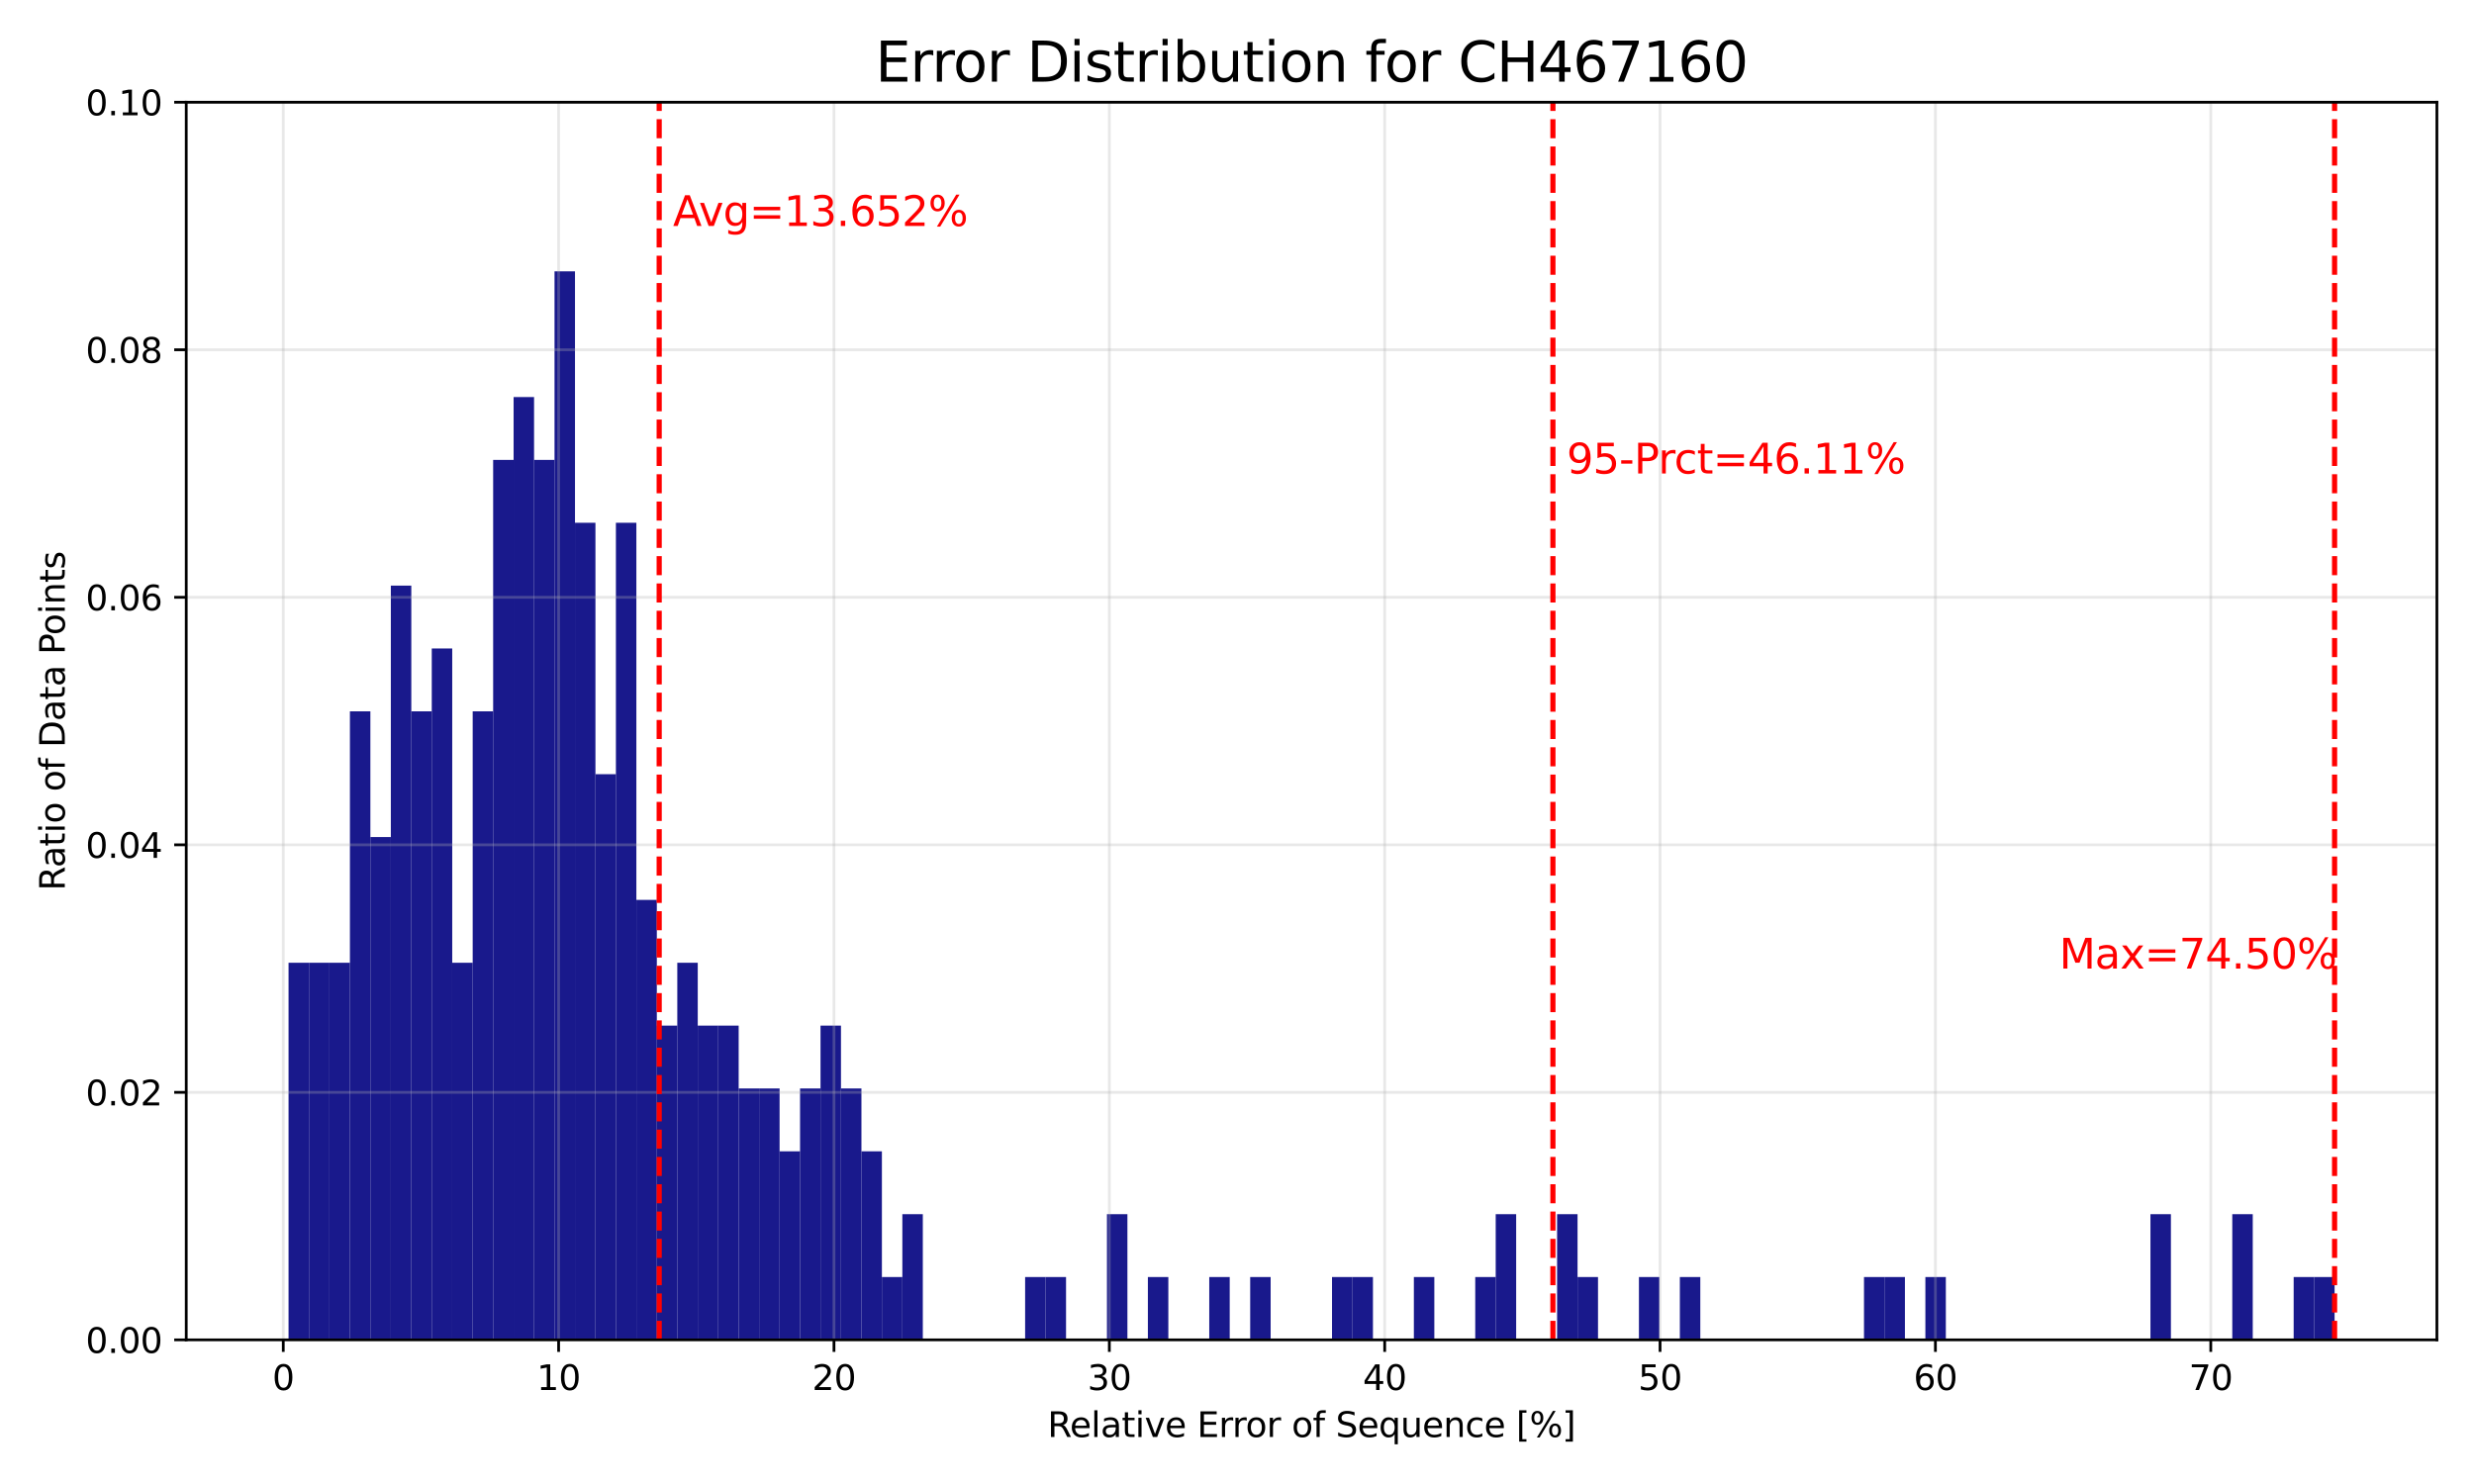 <?xml version="1.0" encoding="utf-8" standalone="no"?>
<!DOCTYPE svg PUBLIC "-//W3C//DTD SVG 1.1//EN"
  "http://www.w3.org/Graphics/SVG/1.1/DTD/svg11.dtd">
<svg xmlns:xlink="http://www.w3.org/1999/xlink" width="720pt" height="432pt" viewBox="0 0 720 432" xmlns="http://www.w3.org/2000/svg" version="1.1">
 <defs>
  <style type="text/css">*{stroke-linejoin: round; stroke-linecap: butt}</style>
 </defs>
 <g id="figure_1">
  <g id="patch_1">
   <path d="M 0 432 
L 720 432 
L 720 0 
L 0 0 
z
" style="fill: #ffffff"/>
  </g>
  <g id="axes_1">
   <g id="patch_2">
    <path d="M 54.2 390.04 
L 709.2 390.04 
L 709.2 29.76 
L 54.2 29.76 
z
" style="fill: #ffffff"/>
   </g>
   <g id="patch_3">
    <path d="M 83.973 390.04 
L 89.927 390.04 
L 89.927 280.259 
L 83.973 280.259 
z
" clip-path="url(#p17032f6350)" style="fill: #000080; opacity: 0.9"/>
   </g>
   <g id="patch_4">
    <path d="M 89.927 390.04 
L 95.882 390.04 
L 95.882 280.259 
L 89.927 280.259 
z
" clip-path="url(#p17032f6350)" style="fill: #000080; opacity: 0.9"/>
   </g>
   <g id="patch_5">
    <path d="M 95.882 390.04 
L 101.836 390.04 
L 101.836 280.259 
L 95.882 280.259 
z
" clip-path="url(#p17032f6350)" style="fill: #000080; opacity: 0.9"/>
   </g>
   <g id="patch_6">
    <path d="M 101.836 390.04 
L 107.791 390.04 
L 107.791 207.071 
L 101.836 207.071 
z
" clip-path="url(#p17032f6350)" style="fill: #000080; opacity: 0.9"/>
   </g>
   <g id="patch_7">
    <path d="M 107.791 390.04 
L 113.745 390.04 
L 113.745 243.665 
L 107.791 243.665 
z
" clip-path="url(#p17032f6350)" style="fill: #000080; opacity: 0.9"/>
   </g>
   <g id="patch_8">
    <path d="M 113.745 390.04 
L 119.7 390.04 
L 119.7 170.478 
L 113.745 170.478 
z
" clip-path="url(#p17032f6350)" style="fill: #000080; opacity: 0.9"/>
   </g>
   <g id="patch_9">
    <path d="M 119.7 390.04 
L 125.655 390.04 
L 125.655 207.071 
L 119.7 207.071 
z
" clip-path="url(#p17032f6350)" style="fill: #000080; opacity: 0.9"/>
   </g>
   <g id="patch_10">
    <path d="M 125.655 390.04 
L 131.609 390.04 
L 131.609 188.775 
L 125.655 188.775 
z
" clip-path="url(#p17032f6350)" style="fill: #000080; opacity: 0.9"/>
   </g>
   <g id="patch_11">
    <path d="M 131.609 390.04 
L 137.564 390.04 
L 137.564 280.259 
L 131.609 280.259 
z
" clip-path="url(#p17032f6350)" style="fill: #000080; opacity: 0.9"/>
   </g>
   <g id="patch_12">
    <path d="M 137.564 390.04 
L 143.518 390.04 
L 143.518 207.071 
L 137.564 207.071 
z
" clip-path="url(#p17032f6350)" style="fill: #000080; opacity: 0.9"/>
   </g>
   <g id="patch_13">
    <path d="M 143.518 390.04 
L 149.473 390.04 
L 149.473 133.884 
L 143.518 133.884 
z
" clip-path="url(#p17032f6350)" style="fill: #000080; opacity: 0.9"/>
   </g>
   <g id="patch_14">
    <path d="M 149.473 390.04 
L 155.427 390.04 
L 155.427 115.587 
L 149.473 115.587 
z
" clip-path="url(#p17032f6350)" style="fill: #000080; opacity: 0.9"/>
   </g>
   <g id="patch_15">
    <path d="M 155.427 390.04 
L 161.382 390.04 
L 161.382 133.884 
L 155.427 133.884 
z
" clip-path="url(#p17032f6350)" style="fill: #000080; opacity: 0.9"/>
   </g>
   <g id="patch_16">
    <path d="M 161.382 390.04 
L 167.336 390.04 
L 167.336 78.993 
L 161.382 78.993 
z
" clip-path="url(#p17032f6350)" style="fill: #000080; opacity: 0.9"/>
   </g>
   <g id="patch_17">
    <path d="M 167.336 390.04 
L 173.291 390.04 
L 173.291 152.181 
L 167.336 152.181 
z
" clip-path="url(#p17032f6350)" style="fill: #000080; opacity: 0.9"/>
   </g>
   <g id="patch_18">
    <path d="M 173.291 390.04 
L 179.245 390.04 
L 179.245 225.368 
L 173.291 225.368 
z
" clip-path="url(#p17032f6350)" style="fill: #000080; opacity: 0.9"/>
   </g>
   <g id="patch_19">
    <path d="M 179.245 390.04 
L 185.2 390.04 
L 185.2 152.181 
L 179.245 152.181 
z
" clip-path="url(#p17032f6350)" style="fill: #000080; opacity: 0.9"/>
   </g>
   <g id="patch_20">
    <path d="M 185.2 390.04 
L 191.155 390.04 
L 191.155 261.962 
L 185.2 261.962 
z
" clip-path="url(#p17032f6350)" style="fill: #000080; opacity: 0.9"/>
   </g>
   <g id="patch_21">
    <path d="M 191.155 390.04 
L 197.109 390.04 
L 197.109 298.556 
L 191.155 298.556 
z
" clip-path="url(#p17032f6350)" style="fill: #000080; opacity: 0.9"/>
   </g>
   <g id="patch_22">
    <path d="M 197.109 390.04 
L 203.064 390.04 
L 203.064 280.259 
L 197.109 280.259 
z
" clip-path="url(#p17032f6350)" style="fill: #000080; opacity: 0.9"/>
   </g>
   <g id="patch_23">
    <path d="M 203.064 390.04 
L 209.018 390.04 
L 209.018 298.556 
L 203.064 298.556 
z
" clip-path="url(#p17032f6350)" style="fill: #000080; opacity: 0.9"/>
   </g>
   <g id="patch_24">
    <path d="M 209.018 390.04 
L 214.973 390.04 
L 214.973 298.556 
L 209.018 298.556 
z
" clip-path="url(#p17032f6350)" style="fill: #000080; opacity: 0.9"/>
   </g>
   <g id="patch_25">
    <path d="M 214.973 390.04 
L 220.927 390.04 
L 220.927 316.853 
L 214.973 316.853 
z
" clip-path="url(#p17032f6350)" style="fill: #000080; opacity: 0.9"/>
   </g>
   <g id="patch_26">
    <path d="M 220.927 390.04 
L 226.882 390.04 
L 226.882 316.853 
L 220.927 316.853 
z
" clip-path="url(#p17032f6350)" style="fill: #000080; opacity: 0.9"/>
   </g>
   <g id="patch_27">
    <path d="M 226.882 390.04 
L 232.836 390.04 
L 232.836 335.149 
L 226.882 335.149 
z
" clip-path="url(#p17032f6350)" style="fill: #000080; opacity: 0.9"/>
   </g>
   <g id="patch_28">
    <path d="M 232.836 390.04 
L 238.791 390.04 
L 238.791 316.853 
L 232.836 316.853 
z
" clip-path="url(#p17032f6350)" style="fill: #000080; opacity: 0.9"/>
   </g>
   <g id="patch_29">
    <path d="M 238.791 390.04 
L 244.745 390.04 
L 244.745 298.556 
L 238.791 298.556 
z
" clip-path="url(#p17032f6350)" style="fill: #000080; opacity: 0.9"/>
   </g>
   <g id="patch_30">
    <path d="M 244.745 390.04 
L 250.7 390.04 
L 250.7 316.853 
L 244.745 316.853 
z
" clip-path="url(#p17032f6350)" style="fill: #000080; opacity: 0.9"/>
   </g>
   <g id="patch_31">
    <path d="M 250.7 390.04 
L 256.655 390.04 
L 256.655 335.149 
L 250.7 335.149 
z
" clip-path="url(#p17032f6350)" style="fill: #000080; opacity: 0.9"/>
   </g>
   <g id="patch_32">
    <path d="M 256.655 390.04 
L 262.609 390.04 
L 262.609 371.743 
L 256.655 371.743 
z
" clip-path="url(#p17032f6350)" style="fill: #000080; opacity: 0.9"/>
   </g>
   <g id="patch_33">
    <path d="M 262.609 390.04 
L 268.564 390.04 
L 268.564 353.446 
L 262.609 353.446 
z
" clip-path="url(#p17032f6350)" style="fill: #000080; opacity: 0.9"/>
   </g>
   <g id="patch_34">
    <path d="M 268.564 390.04 
L 274.518 390.04 
L 274.518 390.04 
L 268.564 390.04 
z
" clip-path="url(#p17032f6350)" style="fill: #000080; opacity: 0.9"/>
   </g>
   <g id="patch_35">
    <path d="M 274.518 390.04 
L 280.473 390.04 
L 280.473 390.04 
L 274.518 390.04 
z
" clip-path="url(#p17032f6350)" style="fill: #000080; opacity: 0.9"/>
   </g>
   <g id="patch_36">
    <path d="M 280.473 390.04 
L 286.427 390.04 
L 286.427 390.04 
L 280.473 390.04 
z
" clip-path="url(#p17032f6350)" style="fill: #000080; opacity: 0.9"/>
   </g>
   <g id="patch_37">
    <path d="M 286.427 390.04 
L 292.382 390.04 
L 292.382 390.04 
L 286.427 390.04 
z
" clip-path="url(#p17032f6350)" style="fill: #000080; opacity: 0.9"/>
   </g>
   <g id="patch_38">
    <path d="M 292.382 390.04 
L 298.336 390.04 
L 298.336 390.04 
L 292.382 390.04 
z
" clip-path="url(#p17032f6350)" style="fill: #000080; opacity: 0.9"/>
   </g>
   <g id="patch_39">
    <path d="M 298.336 390.04 
L 304.291 390.04 
L 304.291 371.743 
L 298.336 371.743 
z
" clip-path="url(#p17032f6350)" style="fill: #000080; opacity: 0.9"/>
   </g>
   <g id="patch_40">
    <path d="M 304.291 390.04 
L 310.245 390.04 
L 310.245 371.743 
L 304.291 371.743 
z
" clip-path="url(#p17032f6350)" style="fill: #000080; opacity: 0.9"/>
   </g>
   <g id="patch_41">
    <path d="M 310.245 390.04 
L 316.2 390.04 
L 316.2 390.04 
L 310.245 390.04 
z
" clip-path="url(#p17032f6350)" style="fill: #000080; opacity: 0.9"/>
   </g>
   <g id="patch_42">
    <path d="M 316.2 390.04 
L 322.155 390.04 
L 322.155 390.04 
L 316.2 390.04 
z
" clip-path="url(#p17032f6350)" style="fill: #000080; opacity: 0.9"/>
   </g>
   <g id="patch_43">
    <path d="M 322.155 390.04 
L 328.109 390.04 
L 328.109 353.446 
L 322.155 353.446 
z
" clip-path="url(#p17032f6350)" style="fill: #000080; opacity: 0.9"/>
   </g>
   <g id="patch_44">
    <path d="M 328.109 390.04 
L 334.064 390.04 
L 334.064 390.04 
L 328.109 390.04 
z
" clip-path="url(#p17032f6350)" style="fill: #000080; opacity: 0.9"/>
   </g>
   <g id="patch_45">
    <path d="M 334.064 390.04 
L 340.018 390.04 
L 340.018 371.743 
L 334.064 371.743 
z
" clip-path="url(#p17032f6350)" style="fill: #000080; opacity: 0.9"/>
   </g>
   <g id="patch_46">
    <path d="M 340.018 390.04 
L 345.973 390.04 
L 345.973 390.04 
L 340.018 390.04 
z
" clip-path="url(#p17032f6350)" style="fill: #000080; opacity: 0.9"/>
   </g>
   <g id="patch_47">
    <path d="M 345.973 390.04 
L 351.927 390.04 
L 351.927 390.04 
L 345.973 390.04 
z
" clip-path="url(#p17032f6350)" style="fill: #000080; opacity: 0.9"/>
   </g>
   <g id="patch_48">
    <path d="M 351.927 390.04 
L 357.882 390.04 
L 357.882 371.743 
L 351.927 371.743 
z
" clip-path="url(#p17032f6350)" style="fill: #000080; opacity: 0.9"/>
   </g>
   <g id="patch_49">
    <path d="M 357.882 390.04 
L 363.836 390.04 
L 363.836 390.04 
L 357.882 390.04 
z
" clip-path="url(#p17032f6350)" style="fill: #000080; opacity: 0.9"/>
   </g>
   <g id="patch_50">
    <path d="M 363.836 390.04 
L 369.791 390.04 
L 369.791 371.743 
L 363.836 371.743 
z
" clip-path="url(#p17032f6350)" style="fill: #000080; opacity: 0.9"/>
   </g>
   <g id="patch_51">
    <path d="M 369.791 390.04 
L 375.745 390.04 
L 375.745 390.04 
L 369.791 390.04 
z
" clip-path="url(#p17032f6350)" style="fill: #000080; opacity: 0.9"/>
   </g>
   <g id="patch_52">
    <path d="M 375.745 390.04 
L 381.7 390.04 
L 381.7 390.04 
L 375.745 390.04 
z
" clip-path="url(#p17032f6350)" style="fill: #000080; opacity: 0.9"/>
   </g>
   <g id="patch_53">
    <path d="M 381.7 390.04 
L 387.655 390.04 
L 387.655 390.04 
L 381.7 390.04 
z
" clip-path="url(#p17032f6350)" style="fill: #000080; opacity: 0.9"/>
   </g>
   <g id="patch_54">
    <path d="M 387.655 390.04 
L 393.609 390.04 
L 393.609 371.743 
L 387.655 371.743 
z
" clip-path="url(#p17032f6350)" style="fill: #000080; opacity: 0.9"/>
   </g>
   <g id="patch_55">
    <path d="M 393.609 390.04 
L 399.564 390.04 
L 399.564 371.743 
L 393.609 371.743 
z
" clip-path="url(#p17032f6350)" style="fill: #000080; opacity: 0.9"/>
   </g>
   <g id="patch_56">
    <path d="M 399.564 390.04 
L 405.518 390.04 
L 405.518 390.04 
L 399.564 390.04 
z
" clip-path="url(#p17032f6350)" style="fill: #000080; opacity: 0.9"/>
   </g>
   <g id="patch_57">
    <path d="M 405.518 390.04 
L 411.473 390.04 
L 411.473 390.04 
L 405.518 390.04 
z
" clip-path="url(#p17032f6350)" style="fill: #000080; opacity: 0.9"/>
   </g>
   <g id="patch_58">
    <path d="M 411.473 390.04 
L 417.427 390.04 
L 417.427 371.743 
L 411.473 371.743 
z
" clip-path="url(#p17032f6350)" style="fill: #000080; opacity: 0.9"/>
   </g>
   <g id="patch_59">
    <path d="M 417.427 390.04 
L 423.382 390.04 
L 423.382 390.04 
L 417.427 390.04 
z
" clip-path="url(#p17032f6350)" style="fill: #000080; opacity: 0.9"/>
   </g>
   <g id="patch_60">
    <path d="M 423.382 390.04 
L 429.336 390.04 
L 429.336 390.04 
L 423.382 390.04 
z
" clip-path="url(#p17032f6350)" style="fill: #000080; opacity: 0.9"/>
   </g>
   <g id="patch_61">
    <path d="M 429.336 390.04 
L 435.291 390.04 
L 435.291 371.743 
L 429.336 371.743 
z
" clip-path="url(#p17032f6350)" style="fill: #000080; opacity: 0.9"/>
   </g>
   <g id="patch_62">
    <path d="M 435.291 390.04 
L 441.245 390.04 
L 441.245 353.446 
L 435.291 353.446 
z
" clip-path="url(#p17032f6350)" style="fill: #000080; opacity: 0.9"/>
   </g>
   <g id="patch_63">
    <path d="M 441.245 390.04 
L 447.2 390.04 
L 447.2 390.04 
L 441.245 390.04 
z
" clip-path="url(#p17032f6350)" style="fill: #000080; opacity: 0.9"/>
   </g>
   <g id="patch_64">
    <path d="M 447.2 390.04 
L 453.155 390.04 
L 453.155 390.04 
L 447.2 390.04 
z
" clip-path="url(#p17032f6350)" style="fill: #000080; opacity: 0.9"/>
   </g>
   <g id="patch_65">
    <path d="M 453.155 390.04 
L 459.109 390.04 
L 459.109 353.446 
L 453.155 353.446 
z
" clip-path="url(#p17032f6350)" style="fill: #000080; opacity: 0.9"/>
   </g>
   <g id="patch_66">
    <path d="M 459.109 390.04 
L 465.064 390.04 
L 465.064 371.743 
L 459.109 371.743 
z
" clip-path="url(#p17032f6350)" style="fill: #000080; opacity: 0.9"/>
   </g>
   <g id="patch_67">
    <path d="M 465.064 390.04 
L 471.018 390.04 
L 471.018 390.04 
L 465.064 390.04 
z
" clip-path="url(#p17032f6350)" style="fill: #000080; opacity: 0.9"/>
   </g>
   <g id="patch_68">
    <path d="M 471.018 390.04 
L 476.973 390.04 
L 476.973 390.04 
L 471.018 390.04 
z
" clip-path="url(#p17032f6350)" style="fill: #000080; opacity: 0.9"/>
   </g>
   <g id="patch_69">
    <path d="M 476.973 390.04 
L 482.927 390.04 
L 482.927 371.743 
L 476.973 371.743 
z
" clip-path="url(#p17032f6350)" style="fill: #000080; opacity: 0.9"/>
   </g>
   <g id="patch_70">
    <path d="M 482.927 390.04 
L 488.882 390.04 
L 488.882 390.04 
L 482.927 390.04 
z
" clip-path="url(#p17032f6350)" style="fill: #000080; opacity: 0.9"/>
   </g>
   <g id="patch_71">
    <path d="M 488.882 390.04 
L 494.836 390.04 
L 494.836 371.743 
L 488.882 371.743 
z
" clip-path="url(#p17032f6350)" style="fill: #000080; opacity: 0.9"/>
   </g>
   <g id="patch_72">
    <path d="M 494.836 390.04 
L 500.791 390.04 
L 500.791 390.04 
L 494.836 390.04 
z
" clip-path="url(#p17032f6350)" style="fill: #000080; opacity: 0.9"/>
   </g>
   <g id="patch_73">
    <path d="M 500.791 390.04 
L 506.745 390.04 
L 506.745 390.04 
L 500.791 390.04 
z
" clip-path="url(#p17032f6350)" style="fill: #000080; opacity: 0.9"/>
   </g>
   <g id="patch_74">
    <path d="M 506.745 390.04 
L 512.7 390.04 
L 512.7 390.04 
L 506.745 390.04 
z
" clip-path="url(#p17032f6350)" style="fill: #000080; opacity: 0.9"/>
   </g>
   <g id="patch_75">
    <path d="M 512.7 390.04 
L 518.655 390.04 
L 518.655 390.04 
L 512.7 390.04 
z
" clip-path="url(#p17032f6350)" style="fill: #000080; opacity: 0.9"/>
   </g>
   <g id="patch_76">
    <path d="M 518.655 390.04 
L 524.609 390.04 
L 524.609 390.04 
L 518.655 390.04 
z
" clip-path="url(#p17032f6350)" style="fill: #000080; opacity: 0.9"/>
   </g>
   <g id="patch_77">
    <path d="M 524.609 390.04 
L 530.564 390.04 
L 530.564 390.04 
L 524.609 390.04 
z
" clip-path="url(#p17032f6350)" style="fill: #000080; opacity: 0.9"/>
   </g>
   <g id="patch_78">
    <path d="M 530.564 390.04 
L 536.518 390.04 
L 536.518 390.04 
L 530.564 390.04 
z
" clip-path="url(#p17032f6350)" style="fill: #000080; opacity: 0.9"/>
   </g>
   <g id="patch_79">
    <path d="M 536.518 390.04 
L 542.473 390.04 
L 542.473 390.04 
L 536.518 390.04 
z
" clip-path="url(#p17032f6350)" style="fill: #000080; opacity: 0.9"/>
   </g>
   <g id="patch_80">
    <path d="M 542.473 390.04 
L 548.427 390.04 
L 548.427 371.743 
L 542.473 371.743 
z
" clip-path="url(#p17032f6350)" style="fill: #000080; opacity: 0.9"/>
   </g>
   <g id="patch_81">
    <path d="M 548.427 390.04 
L 554.382 390.04 
L 554.382 371.743 
L 548.427 371.743 
z
" clip-path="url(#p17032f6350)" style="fill: #000080; opacity: 0.9"/>
   </g>
   <g id="patch_82">
    <path d="M 554.382 390.04 
L 560.336 390.04 
L 560.336 390.04 
L 554.382 390.04 
z
" clip-path="url(#p17032f6350)" style="fill: #000080; opacity: 0.9"/>
   </g>
   <g id="patch_83">
    <path d="M 560.336 390.04 
L 566.291 390.04 
L 566.291 371.743 
L 560.336 371.743 
z
" clip-path="url(#p17032f6350)" style="fill: #000080; opacity: 0.9"/>
   </g>
   <g id="patch_84">
    <path d="M 566.291 390.04 
L 572.245 390.04 
L 572.245 390.04 
L 566.291 390.04 
z
" clip-path="url(#p17032f6350)" style="fill: #000080; opacity: 0.9"/>
   </g>
   <g id="patch_85">
    <path d="M 572.245 390.04 
L 578.2 390.04 
L 578.2 390.04 
L 572.245 390.04 
z
" clip-path="url(#p17032f6350)" style="fill: #000080; opacity: 0.9"/>
   </g>
   <g id="patch_86">
    <path d="M 578.2 390.04 
L 584.155 390.04 
L 584.155 390.04 
L 578.2 390.04 
z
" clip-path="url(#p17032f6350)" style="fill: #000080; opacity: 0.9"/>
   </g>
   <g id="patch_87">
    <path d="M 584.155 390.04 
L 590.109 390.04 
L 590.109 390.04 
L 584.155 390.04 
z
" clip-path="url(#p17032f6350)" style="fill: #000080; opacity: 0.9"/>
   </g>
   <g id="patch_88">
    <path d="M 590.109 390.04 
L 596.064 390.04 
L 596.064 390.04 
L 590.109 390.04 
z
" clip-path="url(#p17032f6350)" style="fill: #000080; opacity: 0.9"/>
   </g>
   <g id="patch_89">
    <path d="M 596.064 390.04 
L 602.018 390.04 
L 602.018 390.04 
L 596.064 390.04 
z
" clip-path="url(#p17032f6350)" style="fill: #000080; opacity: 0.9"/>
   </g>
   <g id="patch_90">
    <path d="M 602.018 390.04 
L 607.973 390.04 
L 607.973 390.04 
L 602.018 390.04 
z
" clip-path="url(#p17032f6350)" style="fill: #000080; opacity: 0.9"/>
   </g>
   <g id="patch_91">
    <path d="M 607.973 390.04 
L 613.927 390.04 
L 613.927 390.04 
L 607.973 390.04 
z
" clip-path="url(#p17032f6350)" style="fill: #000080; opacity: 0.9"/>
   </g>
   <g id="patch_92">
    <path d="M 613.927 390.04 
L 619.882 390.04 
L 619.882 390.04 
L 613.927 390.04 
z
" clip-path="url(#p17032f6350)" style="fill: #000080; opacity: 0.9"/>
   </g>
   <g id="patch_93">
    <path d="M 619.882 390.04 
L 625.836 390.04 
L 625.836 390.04 
L 619.882 390.04 
z
" clip-path="url(#p17032f6350)" style="fill: #000080; opacity: 0.9"/>
   </g>
   <g id="patch_94">
    <path d="M 625.836 390.04 
L 631.791 390.04 
L 631.791 353.446 
L 625.836 353.446 
z
" clip-path="url(#p17032f6350)" style="fill: #000080; opacity: 0.9"/>
   </g>
   <g id="patch_95">
    <path d="M 631.791 390.04 
L 637.745 390.04 
L 637.745 390.04 
L 631.791 390.04 
z
" clip-path="url(#p17032f6350)" style="fill: #000080; opacity: 0.9"/>
   </g>
   <g id="patch_96">
    <path d="M 637.745 390.04 
L 643.7 390.04 
L 643.7 390.04 
L 637.745 390.04 
z
" clip-path="url(#p17032f6350)" style="fill: #000080; opacity: 0.9"/>
   </g>
   <g id="patch_97">
    <path d="M 643.7 390.04 
L 649.655 390.04 
L 649.655 390.04 
L 643.7 390.04 
z
" clip-path="url(#p17032f6350)" style="fill: #000080; opacity: 0.9"/>
   </g>
   <g id="patch_98">
    <path d="M 649.655 390.04 
L 655.609 390.04 
L 655.609 353.446 
L 649.655 353.446 
z
" clip-path="url(#p17032f6350)" style="fill: #000080; opacity: 0.9"/>
   </g>
   <g id="patch_99">
    <path d="M 655.609 390.04 
L 661.564 390.04 
L 661.564 390.04 
L 655.609 390.04 
z
" clip-path="url(#p17032f6350)" style="fill: #000080; opacity: 0.9"/>
   </g>
   <g id="patch_100">
    <path d="M 661.564 390.04 
L 667.518 390.04 
L 667.518 390.04 
L 661.564 390.04 
z
" clip-path="url(#p17032f6350)" style="fill: #000080; opacity: 0.9"/>
   </g>
   <g id="patch_101">
    <path d="M 667.518 390.04 
L 673.473 390.04 
L 673.473 371.743 
L 667.518 371.743 
z
" clip-path="url(#p17032f6350)" style="fill: #000080; opacity: 0.9"/>
   </g>
   <g id="patch_102">
    <path d="M 673.473 390.04 
L 679.427 390.04 
L 679.427 371.743 
L 673.473 371.743 
z
" clip-path="url(#p17032f6350)" style="fill: #000080; opacity: 0.9"/>
   </g>
   <g id="matplotlib.axis_1">
    <g id="xtick_1">
     <g id="line2d_1">
      <path d="M 82.437 390.04 
L 82.437 29.76 
" clip-path="url(#p17032f6350)" style="fill: none; stroke: #b0b0b0; stroke-opacity: 0.3; stroke-width: 0.8; stroke-linecap: square"/>
     </g>
     <g id="line2d_2">
      <defs>
       <path id="mc397e8100f" d="M 0 0 
L 0 3.5 
" style="stroke: #000000; stroke-width: 0.8"/>
      </defs>
      <g>
       <use xlink:href="#mc397e8100f" x="82.437" y="390.04" style="stroke: #000000; stroke-width: 0.8"/>
      </g>
     </g>
     <g id="text_1">
      <!-- 0 -->
      <g transform="translate(79.255 404.638) scale(0.1 -0.1)">
       <defs>
        <path id="DejaVuSans-30" d="M 2034 4250 
Q 1547 4250 1301 3770 
Q 1056 3291 1056 2328 
Q 1056 1369 1301 889 
Q 1547 409 2034 409 
Q 2525 409 2770 889 
Q 3016 1369 3016 2328 
Q 3016 3291 2770 3770 
Q 2525 4250 2034 4250 
z
M 2034 4750 
Q 2819 4750 3233 4129 
Q 3647 3509 3647 2328 
Q 3647 1150 3233 529 
Q 2819 -91 2034 -91 
Q 1250 -91 836 529 
Q 422 1150 422 2328 
Q 422 3509 836 4129 
Q 1250 4750 2034 4750 
z
" transform="scale(0.016)"/>
       </defs>
       <use xlink:href="#DejaVuSans-30"/>
      </g>
     </g>
    </g>
    <g id="xtick_2">
     <g id="line2d_3">
      <path d="M 162.573 390.04 
L 162.573 29.76 
" clip-path="url(#p17032f6350)" style="fill: none; stroke: #b0b0b0; stroke-opacity: 0.3; stroke-width: 0.8; stroke-linecap: square"/>
     </g>
     <g id="line2d_4">
      <g>
       <use xlink:href="#mc397e8100f" x="162.573" y="390.04" style="stroke: #000000; stroke-width: 0.8"/>
      </g>
     </g>
     <g id="text_2">
      <!-- 10 -->
      <g transform="translate(156.211 404.638) scale(0.1 -0.1)">
       <defs>
        <path id="DejaVuSans-31" d="M 794 531 
L 1825 531 
L 1825 4091 
L 703 3866 
L 703 4441 
L 1819 4666 
L 2450 4666 
L 2450 531 
L 3481 531 
L 3481 0 
L 794 0 
L 794 531 
z
" transform="scale(0.016)"/>
       </defs>
       <use xlink:href="#DejaVuSans-31"/>
       <use xlink:href="#DejaVuSans-30" transform="translate(63.623 0)"/>
      </g>
     </g>
    </g>
    <g id="xtick_3">
     <g id="line2d_5">
      <path d="M 242.71 390.04 
L 242.71 29.76 
" clip-path="url(#p17032f6350)" style="fill: none; stroke: #b0b0b0; stroke-opacity: 0.3; stroke-width: 0.8; stroke-linecap: square"/>
     </g>
     <g id="line2d_6">
      <g>
       <use xlink:href="#mc397e8100f" x="242.71" y="390.04" style="stroke: #000000; stroke-width: 0.8"/>
      </g>
     </g>
     <g id="text_3">
      <!-- 20 -->
      <g transform="translate(236.347 404.638) scale(0.1 -0.1)">
       <defs>
        <path id="DejaVuSans-32" d="M 1228 531 
L 3431 531 
L 3431 0 
L 469 0 
L 469 531 
Q 828 903 1448 1529 
Q 2069 2156 2228 2338 
Q 2531 2678 2651 2914 
Q 2772 3150 2772 3378 
Q 2772 3750 2511 3984 
Q 2250 4219 1831 4219 
Q 1534 4219 1204 4116 
Q 875 4013 500 3803 
L 500 4441 
Q 881 4594 1212 4672 
Q 1544 4750 1819 4750 
Q 2544 4750 2975 4387 
Q 3406 4025 3406 3419 
Q 3406 3131 3298 2873 
Q 3191 2616 2906 2266 
Q 2828 2175 2409 1742 
Q 1991 1309 1228 531 
z
" transform="scale(0.016)"/>
       </defs>
       <use xlink:href="#DejaVuSans-32"/>
       <use xlink:href="#DejaVuSans-30" transform="translate(63.623 0)"/>
      </g>
     </g>
    </g>
    <g id="xtick_4">
     <g id="line2d_7">
      <path d="M 322.846 390.04 
L 322.846 29.76 
" clip-path="url(#p17032f6350)" style="fill: none; stroke: #b0b0b0; stroke-opacity: 0.3; stroke-width: 0.8; stroke-linecap: square"/>
     </g>
     <g id="line2d_8">
      <g>
       <use xlink:href="#mc397e8100f" x="322.846" y="390.04" style="stroke: #000000; stroke-width: 0.8"/>
      </g>
     </g>
     <g id="text_4">
      <!-- 30 -->
      <g transform="translate(316.484 404.638) scale(0.1 -0.1)">
       <defs>
        <path id="DejaVuSans-33" d="M 2597 2516 
Q 3050 2419 3304 2112 
Q 3559 1806 3559 1356 
Q 3559 666 3084 287 
Q 2609 -91 1734 -91 
Q 1441 -91 1130 -33 
Q 819 25 488 141 
L 488 750 
Q 750 597 1062 519 
Q 1375 441 1716 441 
Q 2309 441 2620 675 
Q 2931 909 2931 1356 
Q 2931 1769 2642 2001 
Q 2353 2234 1838 2234 
L 1294 2234 
L 1294 2753 
L 1863 2753 
Q 2328 2753 2575 2939 
Q 2822 3125 2822 3475 
Q 2822 3834 2567 4026 
Q 2313 4219 1838 4219 
Q 1578 4219 1281 4162 
Q 984 4106 628 3988 
L 628 4550 
Q 988 4650 1302 4700 
Q 1616 4750 1894 4750 
Q 2613 4750 3031 4423 
Q 3450 4097 3450 3541 
Q 3450 3153 3228 2886 
Q 3006 2619 2597 2516 
z
" transform="scale(0.016)"/>
       </defs>
       <use xlink:href="#DejaVuSans-33"/>
       <use xlink:href="#DejaVuSans-30" transform="translate(63.623 0)"/>
      </g>
     </g>
    </g>
    <g id="xtick_5">
     <g id="line2d_9">
      <path d="M 402.983 390.04 
L 402.983 29.76 
" clip-path="url(#p17032f6350)" style="fill: none; stroke: #b0b0b0; stroke-opacity: 0.3; stroke-width: 0.8; stroke-linecap: square"/>
     </g>
     <g id="line2d_10">
      <g>
       <use xlink:href="#mc397e8100f" x="402.983" y="390.04" style="stroke: #000000; stroke-width: 0.8"/>
      </g>
     </g>
     <g id="text_5">
      <!-- 40 -->
      <g transform="translate(396.62 404.638) scale(0.1 -0.1)">
       <defs>
        <path id="DejaVuSans-34" d="M 2419 4116 
L 825 1625 
L 2419 1625 
L 2419 4116 
z
M 2253 4666 
L 3047 4666 
L 3047 1625 
L 3713 1625 
L 3713 1100 
L 3047 1100 
L 3047 0 
L 2419 0 
L 2419 1100 
L 313 1100 
L 313 1709 
L 2253 4666 
z
" transform="scale(0.016)"/>
       </defs>
       <use xlink:href="#DejaVuSans-34"/>
       <use xlink:href="#DejaVuSans-30" transform="translate(63.623 0)"/>
      </g>
     </g>
    </g>
    <g id="xtick_6">
     <g id="line2d_11">
      <path d="M 483.12 390.04 
L 483.12 29.76 
" clip-path="url(#p17032f6350)" style="fill: none; stroke: #b0b0b0; stroke-opacity: 0.3; stroke-width: 0.8; stroke-linecap: square"/>
     </g>
     <g id="line2d_12">
      <g>
       <use xlink:href="#mc397e8100f" x="483.12" y="390.04" style="stroke: #000000; stroke-width: 0.8"/>
      </g>
     </g>
     <g id="text_6">
      <!-- 50 -->
      <g transform="translate(476.757 404.638) scale(0.1 -0.1)">
       <defs>
        <path id="DejaVuSans-35" d="M 691 4666 
L 3169 4666 
L 3169 4134 
L 1269 4134 
L 1269 2991 
Q 1406 3038 1543 3061 
Q 1681 3084 1819 3084 
Q 2600 3084 3056 2656 
Q 3513 2228 3513 1497 
Q 3513 744 3044 326 
Q 2575 -91 1722 -91 
Q 1428 -91 1123 -41 
Q 819 9 494 109 
L 494 744 
Q 775 591 1075 516 
Q 1375 441 1709 441 
Q 2250 441 2565 725 
Q 2881 1009 2881 1497 
Q 2881 1984 2565 2268 
Q 2250 2553 1709 2553 
Q 1456 2553 1204 2497 
Q 953 2441 691 2322 
L 691 4666 
z
" transform="scale(0.016)"/>
       </defs>
       <use xlink:href="#DejaVuSans-35"/>
       <use xlink:href="#DejaVuSans-30" transform="translate(63.623 0)"/>
      </g>
     </g>
    </g>
    <g id="xtick_7">
     <g id="line2d_13">
      <path d="M 563.256 390.04 
L 563.256 29.76 
" clip-path="url(#p17032f6350)" style="fill: none; stroke: #b0b0b0; stroke-opacity: 0.3; stroke-width: 0.8; stroke-linecap: square"/>
     </g>
     <g id="line2d_14">
      <g>
       <use xlink:href="#mc397e8100f" x="563.256" y="390.04" style="stroke: #000000; stroke-width: 0.8"/>
      </g>
     </g>
     <g id="text_7">
      <!-- 60 -->
      <g transform="translate(556.894 404.638) scale(0.1 -0.1)">
       <defs>
        <path id="DejaVuSans-36" d="M 2113 2584 
Q 1688 2584 1439 2293 
Q 1191 2003 1191 1497 
Q 1191 994 1439 701 
Q 1688 409 2113 409 
Q 2538 409 2786 701 
Q 3034 994 3034 1497 
Q 3034 2003 2786 2293 
Q 2538 2584 2113 2584 
z
M 3366 4563 
L 3366 3988 
Q 3128 4100 2886 4159 
Q 2644 4219 2406 4219 
Q 1781 4219 1451 3797 
Q 1122 3375 1075 2522 
Q 1259 2794 1537 2939 
Q 1816 3084 2150 3084 
Q 2853 3084 3261 2657 
Q 3669 2231 3669 1497 
Q 3669 778 3244 343 
Q 2819 -91 2113 -91 
Q 1303 -91 875 529 
Q 447 1150 447 2328 
Q 447 3434 972 4092 
Q 1497 4750 2381 4750 
Q 2619 4750 2861 4703 
Q 3103 4656 3366 4563 
z
" transform="scale(0.016)"/>
       </defs>
       <use xlink:href="#DejaVuSans-36"/>
       <use xlink:href="#DejaVuSans-30" transform="translate(63.623 0)"/>
      </g>
     </g>
    </g>
    <g id="xtick_8">
     <g id="line2d_15">
      <path d="M 643.393 390.04 
L 643.393 29.76 
" clip-path="url(#p17032f6350)" style="fill: none; stroke: #b0b0b0; stroke-opacity: 0.3; stroke-width: 0.8; stroke-linecap: square"/>
     </g>
     <g id="line2d_16">
      <g>
       <use xlink:href="#mc397e8100f" x="643.393" y="390.04" style="stroke: #000000; stroke-width: 0.8"/>
      </g>
     </g>
     <g id="text_8">
      <!-- 70 -->
      <g transform="translate(637.03 404.638) scale(0.1 -0.1)">
       <defs>
        <path id="DejaVuSans-37" d="M 525 4666 
L 3525 4666 
L 3525 4397 
L 1831 0 
L 1172 0 
L 2766 4134 
L 525 4134 
L 525 4666 
z
" transform="scale(0.016)"/>
       </defs>
       <use xlink:href="#DejaVuSans-37"/>
       <use xlink:href="#DejaVuSans-30" transform="translate(63.623 0)"/>
      </g>
     </g>
    </g>
    <g id="text_9">
     <!-- Relative Error of Sequence [%] -->
     <g transform="translate(304.858 418.317) scale(0.1 -0.1)">
      <defs>
       <path id="DejaVuSans-52" d="M 2841 2188 
Q 3044 2119 3236 1894 
Q 3428 1669 3622 1275 
L 4263 0 
L 3584 0 
L 2988 1197 
Q 2756 1666 2539 1819 
Q 2322 1972 1947 1972 
L 1259 1972 
L 1259 0 
L 628 0 
L 628 4666 
L 2053 4666 
Q 2853 4666 3247 4331 
Q 3641 3997 3641 3322 
Q 3641 2881 3436 2590 
Q 3231 2300 2841 2188 
z
M 1259 4147 
L 1259 2491 
L 2053 2491 
Q 2509 2491 2742 2702 
Q 2975 2913 2975 3322 
Q 2975 3731 2742 3939 
Q 2509 4147 2053 4147 
L 1259 4147 
z
" transform="scale(0.016)"/>
       <path id="DejaVuSans-65" d="M 3597 1894 
L 3597 1613 
L 953 1613 
Q 991 1019 1311 708 
Q 1631 397 2203 397 
Q 2534 397 2845 478 
Q 3156 559 3463 722 
L 3463 178 
Q 3153 47 2828 -22 
Q 2503 -91 2169 -91 
Q 1331 -91 842 396 
Q 353 884 353 1716 
Q 353 2575 817 3079 
Q 1281 3584 2069 3584 
Q 2775 3584 3186 3129 
Q 3597 2675 3597 1894 
z
M 3022 2063 
Q 3016 2534 2758 2815 
Q 2500 3097 2075 3097 
Q 1594 3097 1305 2825 
Q 1016 2553 972 2059 
L 3022 2063 
z
" transform="scale(0.016)"/>
       <path id="DejaVuSans-6c" d="M 603 4863 
L 1178 4863 
L 1178 0 
L 603 0 
L 603 4863 
z
" transform="scale(0.016)"/>
       <path id="DejaVuSans-61" d="M 2194 1759 
Q 1497 1759 1228 1600 
Q 959 1441 959 1056 
Q 959 750 1161 570 
Q 1363 391 1709 391 
Q 2188 391 2477 730 
Q 2766 1069 2766 1631 
L 2766 1759 
L 2194 1759 
z
M 3341 1997 
L 3341 0 
L 2766 0 
L 2766 531 
Q 2569 213 2275 61 
Q 1981 -91 1556 -91 
Q 1019 -91 701 211 
Q 384 513 384 1019 
Q 384 1609 779 1909 
Q 1175 2209 1959 2209 
L 2766 2209 
L 2766 2266 
Q 2766 2663 2505 2880 
Q 2244 3097 1772 3097 
Q 1472 3097 1187 3025 
Q 903 2953 641 2809 
L 641 3341 
Q 956 3463 1253 3523 
Q 1550 3584 1831 3584 
Q 2591 3584 2966 3190 
Q 3341 2797 3341 1997 
z
" transform="scale(0.016)"/>
       <path id="DejaVuSans-74" d="M 1172 4494 
L 1172 3500 
L 2356 3500 
L 2356 3053 
L 1172 3053 
L 1172 1153 
Q 1172 725 1289 603 
Q 1406 481 1766 481 
L 2356 481 
L 2356 0 
L 1766 0 
Q 1100 0 847 248 
Q 594 497 594 1153 
L 594 3053 
L 172 3053 
L 172 3500 
L 594 3500 
L 594 4494 
L 1172 4494 
z
" transform="scale(0.016)"/>
       <path id="DejaVuSans-69" d="M 603 3500 
L 1178 3500 
L 1178 0 
L 603 0 
L 603 3500 
z
M 603 4863 
L 1178 4863 
L 1178 4134 
L 603 4134 
L 603 4863 
z
" transform="scale(0.016)"/>
       <path id="DejaVuSans-76" d="M 191 3500 
L 800 3500 
L 1894 563 
L 2988 3500 
L 3597 3500 
L 2284 0 
L 1503 0 
L 191 3500 
z
" transform="scale(0.016)"/>
       <path id="DejaVuSans-20" transform="scale(0.016)"/>
       <path id="DejaVuSans-45" d="M 628 4666 
L 3578 4666 
L 3578 4134 
L 1259 4134 
L 1259 2753 
L 3481 2753 
L 3481 2222 
L 1259 2222 
L 1259 531 
L 3634 531 
L 3634 0 
L 628 0 
L 628 4666 
z
" transform="scale(0.016)"/>
       <path id="DejaVuSans-72" d="M 2631 2963 
Q 2534 3019 2420 3045 
Q 2306 3072 2169 3072 
Q 1681 3072 1420 2755 
Q 1159 2438 1159 1844 
L 1159 0 
L 581 0 
L 581 3500 
L 1159 3500 
L 1159 2956 
Q 1341 3275 1631 3429 
Q 1922 3584 2338 3584 
Q 2397 3584 2469 3576 
Q 2541 3569 2628 3553 
L 2631 2963 
z
" transform="scale(0.016)"/>
       <path id="DejaVuSans-6f" d="M 1959 3097 
Q 1497 3097 1228 2736 
Q 959 2375 959 1747 
Q 959 1119 1226 758 
Q 1494 397 1959 397 
Q 2419 397 2687 759 
Q 2956 1122 2956 1747 
Q 2956 2369 2687 2733 
Q 2419 3097 1959 3097 
z
M 1959 3584 
Q 2709 3584 3137 3096 
Q 3566 2609 3566 1747 
Q 3566 888 3137 398 
Q 2709 -91 1959 -91 
Q 1206 -91 779 398 
Q 353 888 353 1747 
Q 353 2609 779 3096 
Q 1206 3584 1959 3584 
z
" transform="scale(0.016)"/>
       <path id="DejaVuSans-66" d="M 2375 4863 
L 2375 4384 
L 1825 4384 
Q 1516 4384 1395 4259 
Q 1275 4134 1275 3809 
L 1275 3500 
L 2222 3500 
L 2222 3053 
L 1275 3053 
L 1275 0 
L 697 0 
L 697 3053 
L 147 3053 
L 147 3500 
L 697 3500 
L 697 3744 
Q 697 4328 969 4595 
Q 1241 4863 1831 4863 
L 2375 4863 
z
" transform="scale(0.016)"/>
       <path id="DejaVuSans-53" d="M 3425 4513 
L 3425 3897 
Q 3066 4069 2747 4153 
Q 2428 4238 2131 4238 
Q 1616 4238 1336 4038 
Q 1056 3838 1056 3469 
Q 1056 3159 1242 3001 
Q 1428 2844 1947 2747 
L 2328 2669 
Q 3034 2534 3370 2195 
Q 3706 1856 3706 1288 
Q 3706 609 3251 259 
Q 2797 -91 1919 -91 
Q 1588 -91 1214 -16 
Q 841 59 441 206 
L 441 856 
Q 825 641 1194 531 
Q 1563 422 1919 422 
Q 2459 422 2753 634 
Q 3047 847 3047 1241 
Q 3047 1584 2836 1778 
Q 2625 1972 2144 2069 
L 1759 2144 
Q 1053 2284 737 2584 
Q 422 2884 422 3419 
Q 422 4038 858 4394 
Q 1294 4750 2059 4750 
Q 2388 4750 2728 4690 
Q 3069 4631 3425 4513 
z
" transform="scale(0.016)"/>
       <path id="DejaVuSans-71" d="M 947 1747 
Q 947 1113 1208 752 
Q 1469 391 1925 391 
Q 2381 391 2643 752 
Q 2906 1113 2906 1747 
Q 2906 2381 2643 2742 
Q 2381 3103 1925 3103 
Q 1469 3103 1208 2742 
Q 947 2381 947 1747 
z
M 2906 525 
Q 2725 213 2448 61 
Q 2172 -91 1784 -91 
Q 1150 -91 751 415 
Q 353 922 353 1747 
Q 353 2572 751 3078 
Q 1150 3584 1784 3584 
Q 2172 3584 2448 3432 
Q 2725 3281 2906 2969 
L 2906 3500 
L 3481 3500 
L 3481 -1331 
L 2906 -1331 
L 2906 525 
z
" transform="scale(0.016)"/>
       <path id="DejaVuSans-75" d="M 544 1381 
L 544 3500 
L 1119 3500 
L 1119 1403 
Q 1119 906 1312 657 
Q 1506 409 1894 409 
Q 2359 409 2629 706 
Q 2900 1003 2900 1516 
L 2900 3500 
L 3475 3500 
L 3475 0 
L 2900 0 
L 2900 538 
Q 2691 219 2414 64 
Q 2138 -91 1772 -91 
Q 1169 -91 856 284 
Q 544 659 544 1381 
z
M 1991 3584 
L 1991 3584 
z
" transform="scale(0.016)"/>
       <path id="DejaVuSans-6e" d="M 3513 2113 
L 3513 0 
L 2938 0 
L 2938 2094 
Q 2938 2591 2744 2837 
Q 2550 3084 2163 3084 
Q 1697 3084 1428 2787 
Q 1159 2491 1159 1978 
L 1159 0 
L 581 0 
L 581 3500 
L 1159 3500 
L 1159 2956 
Q 1366 3272 1645 3428 
Q 1925 3584 2291 3584 
Q 2894 3584 3203 3211 
Q 3513 2838 3513 2113 
z
" transform="scale(0.016)"/>
       <path id="DejaVuSans-63" d="M 3122 3366 
L 3122 2828 
Q 2878 2963 2633 3030 
Q 2388 3097 2138 3097 
Q 1578 3097 1268 2742 
Q 959 2388 959 1747 
Q 959 1106 1268 751 
Q 1578 397 2138 397 
Q 2388 397 2633 464 
Q 2878 531 3122 666 
L 3122 134 
Q 2881 22 2623 -34 
Q 2366 -91 2075 -91 
Q 1284 -91 818 406 
Q 353 903 353 1747 
Q 353 2603 823 3093 
Q 1294 3584 2113 3584 
Q 2378 3584 2631 3529 
Q 2884 3475 3122 3366 
z
" transform="scale(0.016)"/>
       <path id="DejaVuSans-5b" d="M 550 4863 
L 1875 4863 
L 1875 4416 
L 1125 4416 
L 1125 -397 
L 1875 -397 
L 1875 -844 
L 550 -844 
L 550 4863 
z
" transform="scale(0.016)"/>
       <path id="DejaVuSans-25" d="M 4653 2053 
Q 4381 2053 4226 1822 
Q 4072 1591 4072 1178 
Q 4072 772 4226 539 
Q 4381 306 4653 306 
Q 4919 306 5073 539 
Q 5228 772 5228 1178 
Q 5228 1588 5073 1820 
Q 4919 2053 4653 2053 
z
M 4653 2450 
Q 5147 2450 5437 2106 
Q 5728 1763 5728 1178 
Q 5728 594 5436 251 
Q 5144 -91 4653 -91 
Q 4153 -91 3862 251 
Q 3572 594 3572 1178 
Q 3572 1766 3864 2108 
Q 4156 2450 4653 2450 
z
M 1428 4353 
Q 1159 4353 1004 4120 
Q 850 3888 850 3481 
Q 850 3069 1003 2837 
Q 1156 2606 1428 2606 
Q 1700 2606 1854 2837 
Q 2009 3069 2009 3481 
Q 2009 3884 1853 4118 
Q 1697 4353 1428 4353 
z
M 4250 4750 
L 4750 4750 
L 1831 -91 
L 1331 -91 
L 4250 4750 
z
M 1428 4750 
Q 1922 4750 2215 4408 
Q 2509 4066 2509 3481 
Q 2509 2891 2217 2550 
Q 1925 2209 1428 2209 
Q 931 2209 642 2551 
Q 353 2894 353 3481 
Q 353 4063 643 4406 
Q 934 4750 1428 4750 
z
" transform="scale(0.016)"/>
       <path id="DejaVuSans-5d" d="M 1947 4863 
L 1947 -844 
L 622 -844 
L 622 -397 
L 1369 -397 
L 1369 4416 
L 622 4416 
L 622 4863 
L 1947 4863 
z
" transform="scale(0.016)"/>
      </defs>
      <use xlink:href="#DejaVuSans-52"/>
      <use xlink:href="#DejaVuSans-65" transform="translate(64.982 0)"/>
      <use xlink:href="#DejaVuSans-6c" transform="translate(126.506 0)"/>
      <use xlink:href="#DejaVuSans-61" transform="translate(154.289 0)"/>
      <use xlink:href="#DejaVuSans-74" transform="translate(215.568 0)"/>
      <use xlink:href="#DejaVuSans-69" transform="translate(254.777 0)"/>
      <use xlink:href="#DejaVuSans-76" transform="translate(282.561 0)"/>
      <use xlink:href="#DejaVuSans-65" transform="translate(341.74 0)"/>
      <use xlink:href="#DejaVuSans-20" transform="translate(403.264 0)"/>
      <use xlink:href="#DejaVuSans-45" transform="translate(435.051 0)"/>
      <use xlink:href="#DejaVuSans-72" transform="translate(498.234 0)"/>
      <use xlink:href="#DejaVuSans-72" transform="translate(537.598 0)"/>
      <use xlink:href="#DejaVuSans-6f" transform="translate(576.461 0)"/>
      <use xlink:href="#DejaVuSans-72" transform="translate(637.643 0)"/>
      <use xlink:href="#DejaVuSans-20" transform="translate(678.756 0)"/>
      <use xlink:href="#DejaVuSans-6f" transform="translate(710.543 0)"/>
      <use xlink:href="#DejaVuSans-66" transform="translate(771.725 0)"/>
      <use xlink:href="#DejaVuSans-20" transform="translate(806.93 0)"/>
      <use xlink:href="#DejaVuSans-53" transform="translate(838.717 0)"/>
      <use xlink:href="#DejaVuSans-65" transform="translate(902.193 0)"/>
      <use xlink:href="#DejaVuSans-71" transform="translate(963.717 0)"/>
      <use xlink:href="#DejaVuSans-75" transform="translate(1027.193 0)"/>
      <use xlink:href="#DejaVuSans-65" transform="translate(1090.572 0)"/>
      <use xlink:href="#DejaVuSans-6e" transform="translate(1152.096 0)"/>
      <use xlink:href="#DejaVuSans-63" transform="translate(1215.475 0)"/>
      <use xlink:href="#DejaVuSans-65" transform="translate(1270.455 0)"/>
      <use xlink:href="#DejaVuSans-20" transform="translate(1331.979 0)"/>
      <use xlink:href="#DejaVuSans-5b" transform="translate(1363.766 0)"/>
      <use xlink:href="#DejaVuSans-25" transform="translate(1402.779 0)"/>
      <use xlink:href="#DejaVuSans-5d" transform="translate(1497.799 0)"/>
     </g>
    </g>
   </g>
   <g id="matplotlib.axis_2">
    <g id="ytick_1">
     <g id="line2d_17">
      <path d="M 54.2 390.04 
L 709.2 390.04 
" clip-path="url(#p17032f6350)" style="fill: none; stroke: #b0b0b0; stroke-opacity: 0.3; stroke-width: 0.8; stroke-linecap: square"/>
     </g>
     <g id="line2d_18">
      <defs>
       <path id="ma869b7ad16" d="M 0 0 
L -3.5 0 
" style="stroke: #000000; stroke-width: 0.8"/>
      </defs>
      <g>
       <use xlink:href="#ma869b7ad16" x="54.2" y="390.04" style="stroke: #000000; stroke-width: 0.8"/>
      </g>
     </g>
     <g id="text_10">
      <!-- 0.00 -->
      <g transform="translate(24.934 393.839) scale(0.1 -0.1)">
       <defs>
        <path id="DejaVuSans-2e" d="M 684 794 
L 1344 794 
L 1344 0 
L 684 0 
L 684 794 
z
" transform="scale(0.016)"/>
       </defs>
       <use xlink:href="#DejaVuSans-30"/>
       <use xlink:href="#DejaVuSans-2e" transform="translate(63.623 0)"/>
       <use xlink:href="#DejaVuSans-30" transform="translate(95.41 0)"/>
       <use xlink:href="#DejaVuSans-30" transform="translate(159.033 0)"/>
      </g>
     </g>
    </g>
    <g id="ytick_2">
     <g id="line2d_19">
      <path d="M 54.2 317.984 
L 709.2 317.984 
" clip-path="url(#p17032f6350)" style="fill: none; stroke: #b0b0b0; stroke-opacity: 0.3; stroke-width: 0.8; stroke-linecap: square"/>
     </g>
     <g id="line2d_20">
      <g>
       <use xlink:href="#ma869b7ad16" x="54.2" y="317.984" style="stroke: #000000; stroke-width: 0.8"/>
      </g>
     </g>
     <g id="text_11">
      <!-- 0.02 -->
      <g transform="translate(24.934 321.783) scale(0.1 -0.1)">
       <use xlink:href="#DejaVuSans-30"/>
       <use xlink:href="#DejaVuSans-2e" transform="translate(63.623 0)"/>
       <use xlink:href="#DejaVuSans-30" transform="translate(95.41 0)"/>
       <use xlink:href="#DejaVuSans-32" transform="translate(159.033 0)"/>
      </g>
     </g>
    </g>
    <g id="ytick_3">
     <g id="line2d_21">
      <path d="M 54.2 245.928 
L 709.2 245.928 
" clip-path="url(#p17032f6350)" style="fill: none; stroke: #b0b0b0; stroke-opacity: 0.3; stroke-width: 0.8; stroke-linecap: square"/>
     </g>
     <g id="line2d_22">
      <g>
       <use xlink:href="#ma869b7ad16" x="54.2" y="245.928" style="stroke: #000000; stroke-width: 0.8"/>
      </g>
     </g>
     <g id="text_12">
      <!-- 0.04 -->
      <g transform="translate(24.934 249.727) scale(0.1 -0.1)">
       <use xlink:href="#DejaVuSans-30"/>
       <use xlink:href="#DejaVuSans-2e" transform="translate(63.623 0)"/>
       <use xlink:href="#DejaVuSans-30" transform="translate(95.41 0)"/>
       <use xlink:href="#DejaVuSans-34" transform="translate(159.033 0)"/>
      </g>
     </g>
    </g>
    <g id="ytick_4">
     <g id="line2d_23">
      <path d="M 54.2 173.872 
L 709.2 173.872 
" clip-path="url(#p17032f6350)" style="fill: none; stroke: #b0b0b0; stroke-opacity: 0.3; stroke-width: 0.8; stroke-linecap: square"/>
     </g>
     <g id="line2d_24">
      <g>
       <use xlink:href="#ma869b7ad16" x="54.2" y="173.872" style="stroke: #000000; stroke-width: 0.8"/>
      </g>
     </g>
     <g id="text_13">
      <!-- 0.06 -->
      <g transform="translate(24.934 177.671) scale(0.1 -0.1)">
       <use xlink:href="#DejaVuSans-30"/>
       <use xlink:href="#DejaVuSans-2e" transform="translate(63.623 0)"/>
       <use xlink:href="#DejaVuSans-30" transform="translate(95.41 0)"/>
       <use xlink:href="#DejaVuSans-36" transform="translate(159.033 0)"/>
      </g>
     </g>
    </g>
    <g id="ytick_5">
     <g id="line2d_25">
      <path d="M 54.2 101.816 
L 709.2 101.816 
" clip-path="url(#p17032f6350)" style="fill: none; stroke: #b0b0b0; stroke-opacity: 0.3; stroke-width: 0.8; stroke-linecap: square"/>
     </g>
     <g id="line2d_26">
      <g>
       <use xlink:href="#ma869b7ad16" x="54.2" y="101.816" style="stroke: #000000; stroke-width: 0.8"/>
      </g>
     </g>
     <g id="text_14">
      <!-- 0.08 -->
      <g transform="translate(24.934 105.615) scale(0.1 -0.1)">
       <defs>
        <path id="DejaVuSans-38" d="M 2034 2216 
Q 1584 2216 1326 1975 
Q 1069 1734 1069 1313 
Q 1069 891 1326 650 
Q 1584 409 2034 409 
Q 2484 409 2743 651 
Q 3003 894 3003 1313 
Q 3003 1734 2745 1975 
Q 2488 2216 2034 2216 
z
M 1403 2484 
Q 997 2584 770 2862 
Q 544 3141 544 3541 
Q 544 4100 942 4425 
Q 1341 4750 2034 4750 
Q 2731 4750 3128 4425 
Q 3525 4100 3525 3541 
Q 3525 3141 3298 2862 
Q 3072 2584 2669 2484 
Q 3125 2378 3379 2068 
Q 3634 1759 3634 1313 
Q 3634 634 3220 271 
Q 2806 -91 2034 -91 
Q 1263 -91 848 271 
Q 434 634 434 1313 
Q 434 1759 690 2068 
Q 947 2378 1403 2484 
z
M 1172 3481 
Q 1172 3119 1398 2916 
Q 1625 2713 2034 2713 
Q 2441 2713 2670 2916 
Q 2900 3119 2900 3481 
Q 2900 3844 2670 4047 
Q 2441 4250 2034 4250 
Q 1625 4250 1398 4047 
Q 1172 3844 1172 3481 
z
" transform="scale(0.016)"/>
       </defs>
       <use xlink:href="#DejaVuSans-30"/>
       <use xlink:href="#DejaVuSans-2e" transform="translate(63.623 0)"/>
       <use xlink:href="#DejaVuSans-30" transform="translate(95.41 0)"/>
       <use xlink:href="#DejaVuSans-38" transform="translate(159.033 0)"/>
      </g>
     </g>
    </g>
    <g id="ytick_6">
     <g id="line2d_27">
      <path d="M 54.2 29.76 
L 709.2 29.76 
" clip-path="url(#p17032f6350)" style="fill: none; stroke: #b0b0b0; stroke-opacity: 0.3; stroke-width: 0.8; stroke-linecap: square"/>
     </g>
     <g id="line2d_28">
      <g>
       <use xlink:href="#ma869b7ad16" x="54.2" y="29.76" style="stroke: #000000; stroke-width: 0.8"/>
      </g>
     </g>
     <g id="text_15">
      <!-- 0.10 -->
      <g transform="translate(24.934 33.559) scale(0.1 -0.1)">
       <use xlink:href="#DejaVuSans-30"/>
       <use xlink:href="#DejaVuSans-2e" transform="translate(63.623 0)"/>
       <use xlink:href="#DejaVuSans-31" transform="translate(95.41 0)"/>
       <use xlink:href="#DejaVuSans-30" transform="translate(159.033 0)"/>
      </g>
     </g>
    </g>
    <g id="text_16">
     <!-- Ratio of Data Points -->
     <g transform="translate(18.855 259.275) rotate(-90) scale(0.1 -0.1)">
      <defs>
       <path id="DejaVuSans-44" d="M 1259 4147 
L 1259 519 
L 2022 519 
Q 2988 519 3436 956 
Q 3884 1394 3884 2338 
Q 3884 3275 3436 3711 
Q 2988 4147 2022 4147 
L 1259 4147 
z
M 628 4666 
L 1925 4666 
Q 3281 4666 3915 4102 
Q 4550 3538 4550 2338 
Q 4550 1131 3912 565 
Q 3275 0 1925 0 
L 628 0 
L 628 4666 
z
" transform="scale(0.016)"/>
       <path id="DejaVuSans-50" d="M 1259 4147 
L 1259 2394 
L 2053 2394 
Q 2494 2394 2734 2622 
Q 2975 2850 2975 3272 
Q 2975 3691 2734 3919 
Q 2494 4147 2053 4147 
L 1259 4147 
z
M 628 4666 
L 2053 4666 
Q 2838 4666 3239 4311 
Q 3641 3956 3641 3272 
Q 3641 2581 3239 2228 
Q 2838 1875 2053 1875 
L 1259 1875 
L 1259 0 
L 628 0 
L 628 4666 
z
" transform="scale(0.016)"/>
       <path id="DejaVuSans-73" d="M 2834 3397 
L 2834 2853 
Q 2591 2978 2328 3040 
Q 2066 3103 1784 3103 
Q 1356 3103 1142 2972 
Q 928 2841 928 2578 
Q 928 2378 1081 2264 
Q 1234 2150 1697 2047 
L 1894 2003 
Q 2506 1872 2764 1633 
Q 3022 1394 3022 966 
Q 3022 478 2636 193 
Q 2250 -91 1575 -91 
Q 1294 -91 989 -36 
Q 684 19 347 128 
L 347 722 
Q 666 556 975 473 
Q 1284 391 1588 391 
Q 1994 391 2212 530 
Q 2431 669 2431 922 
Q 2431 1156 2273 1281 
Q 2116 1406 1581 1522 
L 1381 1569 
Q 847 1681 609 1914 
Q 372 2147 372 2553 
Q 372 3047 722 3315 
Q 1072 3584 1716 3584 
Q 2034 3584 2315 3537 
Q 2597 3491 2834 3397 
z
" transform="scale(0.016)"/>
      </defs>
      <use xlink:href="#DejaVuSans-52"/>
      <use xlink:href="#DejaVuSans-61" transform="translate(67.232 0)"/>
      <use xlink:href="#DejaVuSans-74" transform="translate(128.512 0)"/>
      <use xlink:href="#DejaVuSans-69" transform="translate(167.721 0)"/>
      <use xlink:href="#DejaVuSans-6f" transform="translate(195.504 0)"/>
      <use xlink:href="#DejaVuSans-20" transform="translate(256.686 0)"/>
      <use xlink:href="#DejaVuSans-6f" transform="translate(288.473 0)"/>
      <use xlink:href="#DejaVuSans-66" transform="translate(349.654 0)"/>
      <use xlink:href="#DejaVuSans-20" transform="translate(384.859 0)"/>
      <use xlink:href="#DejaVuSans-44" transform="translate(416.646 0)"/>
      <use xlink:href="#DejaVuSans-61" transform="translate(493.648 0)"/>
      <use xlink:href="#DejaVuSans-74" transform="translate(554.928 0)"/>
      <use xlink:href="#DejaVuSans-61" transform="translate(594.137 0)"/>
      <use xlink:href="#DejaVuSans-20" transform="translate(655.416 0)"/>
      <use xlink:href="#DejaVuSans-50" transform="translate(687.203 0)"/>
      <use xlink:href="#DejaVuSans-6f" transform="translate(743.881 0)"/>
      <use xlink:href="#DejaVuSans-69" transform="translate(805.062 0)"/>
      <use xlink:href="#DejaVuSans-6e" transform="translate(832.846 0)"/>
      <use xlink:href="#DejaVuSans-74" transform="translate(896.225 0)"/>
      <use xlink:href="#DejaVuSans-73" transform="translate(935.434 0)"/>
     </g>
    </g>
   </g>
   <g id="line2d_29">
    <path d="M 191.843 390.04 
L 191.843 29.76 
" clip-path="url(#p17032f6350)" style="fill: none; stroke-dasharray: 5.55,2.4; stroke-dashoffset: 0; stroke: #ff0000; stroke-width: 1.5"/>
   </g>
   <g id="line2d_30">
    <path d="M 451.939 390.04 
L 451.939 29.76 
" clip-path="url(#p17032f6350)" style="fill: none; stroke-dasharray: 5.55,2.4; stroke-dashoffset: 0; stroke: #ff0000; stroke-width: 1.5"/>
   </g>
   <g id="line2d_31">
    <path d="M 679.427 390.04 
L 679.427 29.76 
" clip-path="url(#p17032f6350)" style="fill: none; stroke-dasharray: 5.55,2.4; stroke-dashoffset: 0; stroke: #ff0000; stroke-width: 1.5"/>
   </g>
   <g id="patch_103">
    <path d="M 54.2 390.04 
L 54.2 29.76 
" style="fill: none; stroke: #000000; stroke-width: 0.8; stroke-linejoin: miter; stroke-linecap: square"/>
   </g>
   <g id="patch_104">
    <path d="M 709.2 390.04 
L 709.2 29.76 
" style="fill: none; stroke: #000000; stroke-width: 0.8; stroke-linejoin: miter; stroke-linecap: square"/>
   </g>
   <g id="patch_105">
    <path d="M 54.2 390.04 
L 709.2 390.04 
" style="fill: none; stroke: #000000; stroke-width: 0.8; stroke-linejoin: miter; stroke-linecap: square"/>
   </g>
   <g id="patch_106">
    <path d="M 54.2 29.76 
L 709.2 29.76 
" style="fill: none; stroke: #000000; stroke-width: 0.8; stroke-linejoin: miter; stroke-linecap: square"/>
   </g>
   <g id="text_17">
    <!-- Avg=13.652% -->
    <g style="fill: #ff0000" transform="translate(195.85 65.788) scale(0.12 -0.12)">
     <defs>
      <path id="DejaVuSans-41" d="M 2188 4044 
L 1331 1722 
L 3047 1722 
L 2188 4044 
z
M 1831 4666 
L 2547 4666 
L 4325 0 
L 3669 0 
L 3244 1197 
L 1141 1197 
L 716 0 
L 50 0 
L 1831 4666 
z
" transform="scale(0.016)"/>
      <path id="DejaVuSans-67" d="M 2906 1791 
Q 2906 2416 2648 2759 
Q 2391 3103 1925 3103 
Q 1463 3103 1205 2759 
Q 947 2416 947 1791 
Q 947 1169 1205 825 
Q 1463 481 1925 481 
Q 2391 481 2648 825 
Q 2906 1169 2906 1791 
z
M 3481 434 
Q 3481 -459 3084 -895 
Q 2688 -1331 1869 -1331 
Q 1566 -1331 1297 -1286 
Q 1028 -1241 775 -1147 
L 775 -588 
Q 1028 -725 1275 -790 
Q 1522 -856 1778 -856 
Q 2344 -856 2625 -561 
Q 2906 -266 2906 331 
L 2906 616 
Q 2728 306 2450 153 
Q 2172 0 1784 0 
Q 1141 0 747 490 
Q 353 981 353 1791 
Q 353 2603 747 3093 
Q 1141 3584 1784 3584 
Q 2172 3584 2450 3431 
Q 2728 3278 2906 2969 
L 2906 3500 
L 3481 3500 
L 3481 434 
z
" transform="scale(0.016)"/>
      <path id="DejaVuSans-3d" d="M 678 2906 
L 4684 2906 
L 4684 2381 
L 678 2381 
L 678 2906 
z
M 678 1631 
L 4684 1631 
L 4684 1100 
L 678 1100 
L 678 1631 
z
" transform="scale(0.016)"/>
     </defs>
     <use xlink:href="#DejaVuSans-41"/>
     <use xlink:href="#DejaVuSans-76" transform="translate(62.533 0)"/>
     <use xlink:href="#DejaVuSans-67" transform="translate(121.713 0)"/>
     <use xlink:href="#DejaVuSans-3d" transform="translate(185.189 0)"/>
     <use xlink:href="#DejaVuSans-31" transform="translate(268.979 0)"/>
     <use xlink:href="#DejaVuSans-33" transform="translate(332.602 0)"/>
     <use xlink:href="#DejaVuSans-2e" transform="translate(396.225 0)"/>
     <use xlink:href="#DejaVuSans-36" transform="translate(428.012 0)"/>
     <use xlink:href="#DejaVuSans-35" transform="translate(491.635 0)"/>
     <use xlink:href="#DejaVuSans-32" transform="translate(555.258 0)"/>
     <use xlink:href="#DejaVuSans-25" transform="translate(618.881 0)"/>
    </g>
   </g>
   <g id="text_18">
    <!-- 95-Prct=46.11% -->
    <g style="fill: #ff0000" transform="translate(455.946 137.844) scale(0.12 -0.12)">
     <defs>
      <path id="DejaVuSans-39" d="M 703 97 
L 703 672 
Q 941 559 1184 500 
Q 1428 441 1663 441 
Q 2288 441 2617 861 
Q 2947 1281 2994 2138 
Q 2813 1869 2534 1725 
Q 2256 1581 1919 1581 
Q 1219 1581 811 2004 
Q 403 2428 403 3163 
Q 403 3881 828 4315 
Q 1253 4750 1959 4750 
Q 2769 4750 3195 4129 
Q 3622 3509 3622 2328 
Q 3622 1225 3098 567 
Q 2575 -91 1691 -91 
Q 1453 -91 1209 -44 
Q 966 3 703 97 
z
M 1959 2075 
Q 2384 2075 2632 2365 
Q 2881 2656 2881 3163 
Q 2881 3666 2632 3958 
Q 2384 4250 1959 4250 
Q 1534 4250 1286 3958 
Q 1038 3666 1038 3163 
Q 1038 2656 1286 2365 
Q 1534 2075 1959 2075 
z
" transform="scale(0.016)"/>
      <path id="DejaVuSans-2d" d="M 313 2009 
L 1997 2009 
L 1997 1497 
L 313 1497 
L 313 2009 
z
" transform="scale(0.016)"/>
     </defs>
     <use xlink:href="#DejaVuSans-39"/>
     <use xlink:href="#DejaVuSans-35" transform="translate(63.623 0)"/>
     <use xlink:href="#DejaVuSans-2d" transform="translate(127.246 0)"/>
     <use xlink:href="#DejaVuSans-50" transform="translate(163.33 0)"/>
     <use xlink:href="#DejaVuSans-72" transform="translate(221.883 0)"/>
     <use xlink:href="#DejaVuSans-63" transform="translate(260.746 0)"/>
     <use xlink:href="#DejaVuSans-74" transform="translate(315.727 0)"/>
     <use xlink:href="#DejaVuSans-3d" transform="translate(354.936 0)"/>
     <use xlink:href="#DejaVuSans-34" transform="translate(438.725 0)"/>
     <use xlink:href="#DejaVuSans-36" transform="translate(502.348 0)"/>
     <use xlink:href="#DejaVuSans-2e" transform="translate(565.971 0)"/>
     <use xlink:href="#DejaVuSans-31" transform="translate(597.758 0)"/>
     <use xlink:href="#DejaVuSans-31" transform="translate(661.381 0)"/>
     <use xlink:href="#DejaVuSans-25" transform="translate(725.004 0)"/>
    </g>
   </g>
   <g id="text_19">
    <!-- Max=74.50% -->
    <g style="fill: #ff0000" transform="translate(599.291 281.956) scale(0.12 -0.12)">
     <defs>
      <path id="DejaVuSans-4d" d="M 628 4666 
L 1569 4666 
L 2759 1491 
L 3956 4666 
L 4897 4666 
L 4897 0 
L 4281 0 
L 4281 4097 
L 3078 897 
L 2444 897 
L 1241 4097 
L 1241 0 
L 628 0 
L 628 4666 
z
" transform="scale(0.016)"/>
      <path id="DejaVuSans-78" d="M 3513 3500 
L 2247 1797 
L 3578 0 
L 2900 0 
L 1881 1375 
L 863 0 
L 184 0 
L 1544 1831 
L 300 3500 
L 978 3500 
L 1906 2253 
L 2834 3500 
L 3513 3500 
z
" transform="scale(0.016)"/>
     </defs>
     <use xlink:href="#DejaVuSans-4d"/>
     <use xlink:href="#DejaVuSans-61" transform="translate(86.279 0)"/>
     <use xlink:href="#DejaVuSans-78" transform="translate(147.559 0)"/>
     <use xlink:href="#DejaVuSans-3d" transform="translate(206.738 0)"/>
     <use xlink:href="#DejaVuSans-37" transform="translate(290.527 0)"/>
     <use xlink:href="#DejaVuSans-34" transform="translate(354.15 0)"/>
     <use xlink:href="#DejaVuSans-2e" transform="translate(417.773 0)"/>
     <use xlink:href="#DejaVuSans-35" transform="translate(449.561 0)"/>
     <use xlink:href="#DejaVuSans-30" transform="translate(513.184 0)"/>
     <use xlink:href="#DejaVuSans-25" transform="translate(576.807 0)"/>
    </g>
   </g>
   <g id="text_20">
    <!-- Error Distribution for CH467160 -->
    <g transform="translate(254.764 23.76) scale(0.16 -0.16)">
     <defs>
      <path id="DejaVuSans-62" d="M 3116 1747 
Q 3116 2381 2855 2742 
Q 2594 3103 2138 3103 
Q 1681 3103 1420 2742 
Q 1159 2381 1159 1747 
Q 1159 1113 1420 752 
Q 1681 391 2138 391 
Q 2594 391 2855 752 
Q 3116 1113 3116 1747 
z
M 1159 2969 
Q 1341 3281 1617 3432 
Q 1894 3584 2278 3584 
Q 2916 3584 3314 3078 
Q 3713 2572 3713 1747 
Q 3713 922 3314 415 
Q 2916 -91 2278 -91 
Q 1894 -91 1617 61 
Q 1341 213 1159 525 
L 1159 0 
L 581 0 
L 581 4863 
L 1159 4863 
L 1159 2969 
z
" transform="scale(0.016)"/>
      <path id="DejaVuSans-43" d="M 4122 4306 
L 4122 3641 
Q 3803 3938 3442 4084 
Q 3081 4231 2675 4231 
Q 1875 4231 1450 3742 
Q 1025 3253 1025 2328 
Q 1025 1406 1450 917 
Q 1875 428 2675 428 
Q 3081 428 3442 575 
Q 3803 722 4122 1019 
L 4122 359 
Q 3791 134 3420 21 
Q 3050 -91 2638 -91 
Q 1578 -91 968 557 
Q 359 1206 359 2328 
Q 359 3453 968 4101 
Q 1578 4750 2638 4750 
Q 3056 4750 3426 4639 
Q 3797 4528 4122 4306 
z
" transform="scale(0.016)"/>
      <path id="DejaVuSans-48" d="M 628 4666 
L 1259 4666 
L 1259 2753 
L 3553 2753 
L 3553 4666 
L 4184 4666 
L 4184 0 
L 3553 0 
L 3553 2222 
L 1259 2222 
L 1259 0 
L 628 0 
L 628 4666 
z
" transform="scale(0.016)"/>
     </defs>
     <use xlink:href="#DejaVuSans-45"/>
     <use xlink:href="#DejaVuSans-72" transform="translate(63.184 0)"/>
     <use xlink:href="#DejaVuSans-72" transform="translate(102.547 0)"/>
     <use xlink:href="#DejaVuSans-6f" transform="translate(141.41 0)"/>
     <use xlink:href="#DejaVuSans-72" transform="translate(202.592 0)"/>
     <use xlink:href="#DejaVuSans-20" transform="translate(243.705 0)"/>
     <use xlink:href="#DejaVuSans-44" transform="translate(275.492 0)"/>
     <use xlink:href="#DejaVuSans-69" transform="translate(352.494 0)"/>
     <use xlink:href="#DejaVuSans-73" transform="translate(380.277 0)"/>
     <use xlink:href="#DejaVuSans-74" transform="translate(432.377 0)"/>
     <use xlink:href="#DejaVuSans-72" transform="translate(471.586 0)"/>
     <use xlink:href="#DejaVuSans-69" transform="translate(512.699 0)"/>
     <use xlink:href="#DejaVuSans-62" transform="translate(540.482 0)"/>
     <use xlink:href="#DejaVuSans-75" transform="translate(603.959 0)"/>
     <use xlink:href="#DejaVuSans-74" transform="translate(667.338 0)"/>
     <use xlink:href="#DejaVuSans-69" transform="translate(706.547 0)"/>
     <use xlink:href="#DejaVuSans-6f" transform="translate(734.33 0)"/>
     <use xlink:href="#DejaVuSans-6e" transform="translate(795.512 0)"/>
     <use xlink:href="#DejaVuSans-20" transform="translate(858.891 0)"/>
     <use xlink:href="#DejaVuSans-66" transform="translate(890.678 0)"/>
     <use xlink:href="#DejaVuSans-6f" transform="translate(925.883 0)"/>
     <use xlink:href="#DejaVuSans-72" transform="translate(987.064 0)"/>
     <use xlink:href="#DejaVuSans-20" transform="translate(1028.178 0)"/>
     <use xlink:href="#DejaVuSans-43" transform="translate(1059.965 0)"/>
     <use xlink:href="#DejaVuSans-48" transform="translate(1129.789 0)"/>
     <use xlink:href="#DejaVuSans-34" transform="translate(1204.984 0)"/>
     <use xlink:href="#DejaVuSans-36" transform="translate(1268.607 0)"/>
     <use xlink:href="#DejaVuSans-37" transform="translate(1332.23 0)"/>
     <use xlink:href="#DejaVuSans-31" transform="translate(1395.854 0)"/>
     <use xlink:href="#DejaVuSans-36" transform="translate(1459.477 0)"/>
     <use xlink:href="#DejaVuSans-30" transform="translate(1523.1 0)"/>
    </g>
   </g>
  </g>
 </g>
 <defs>
  <clipPath id="p17032f6350">
   <rect x="54.2" y="29.76" width="655" height="360.28"/>
  </clipPath>
 </defs>
</svg>
